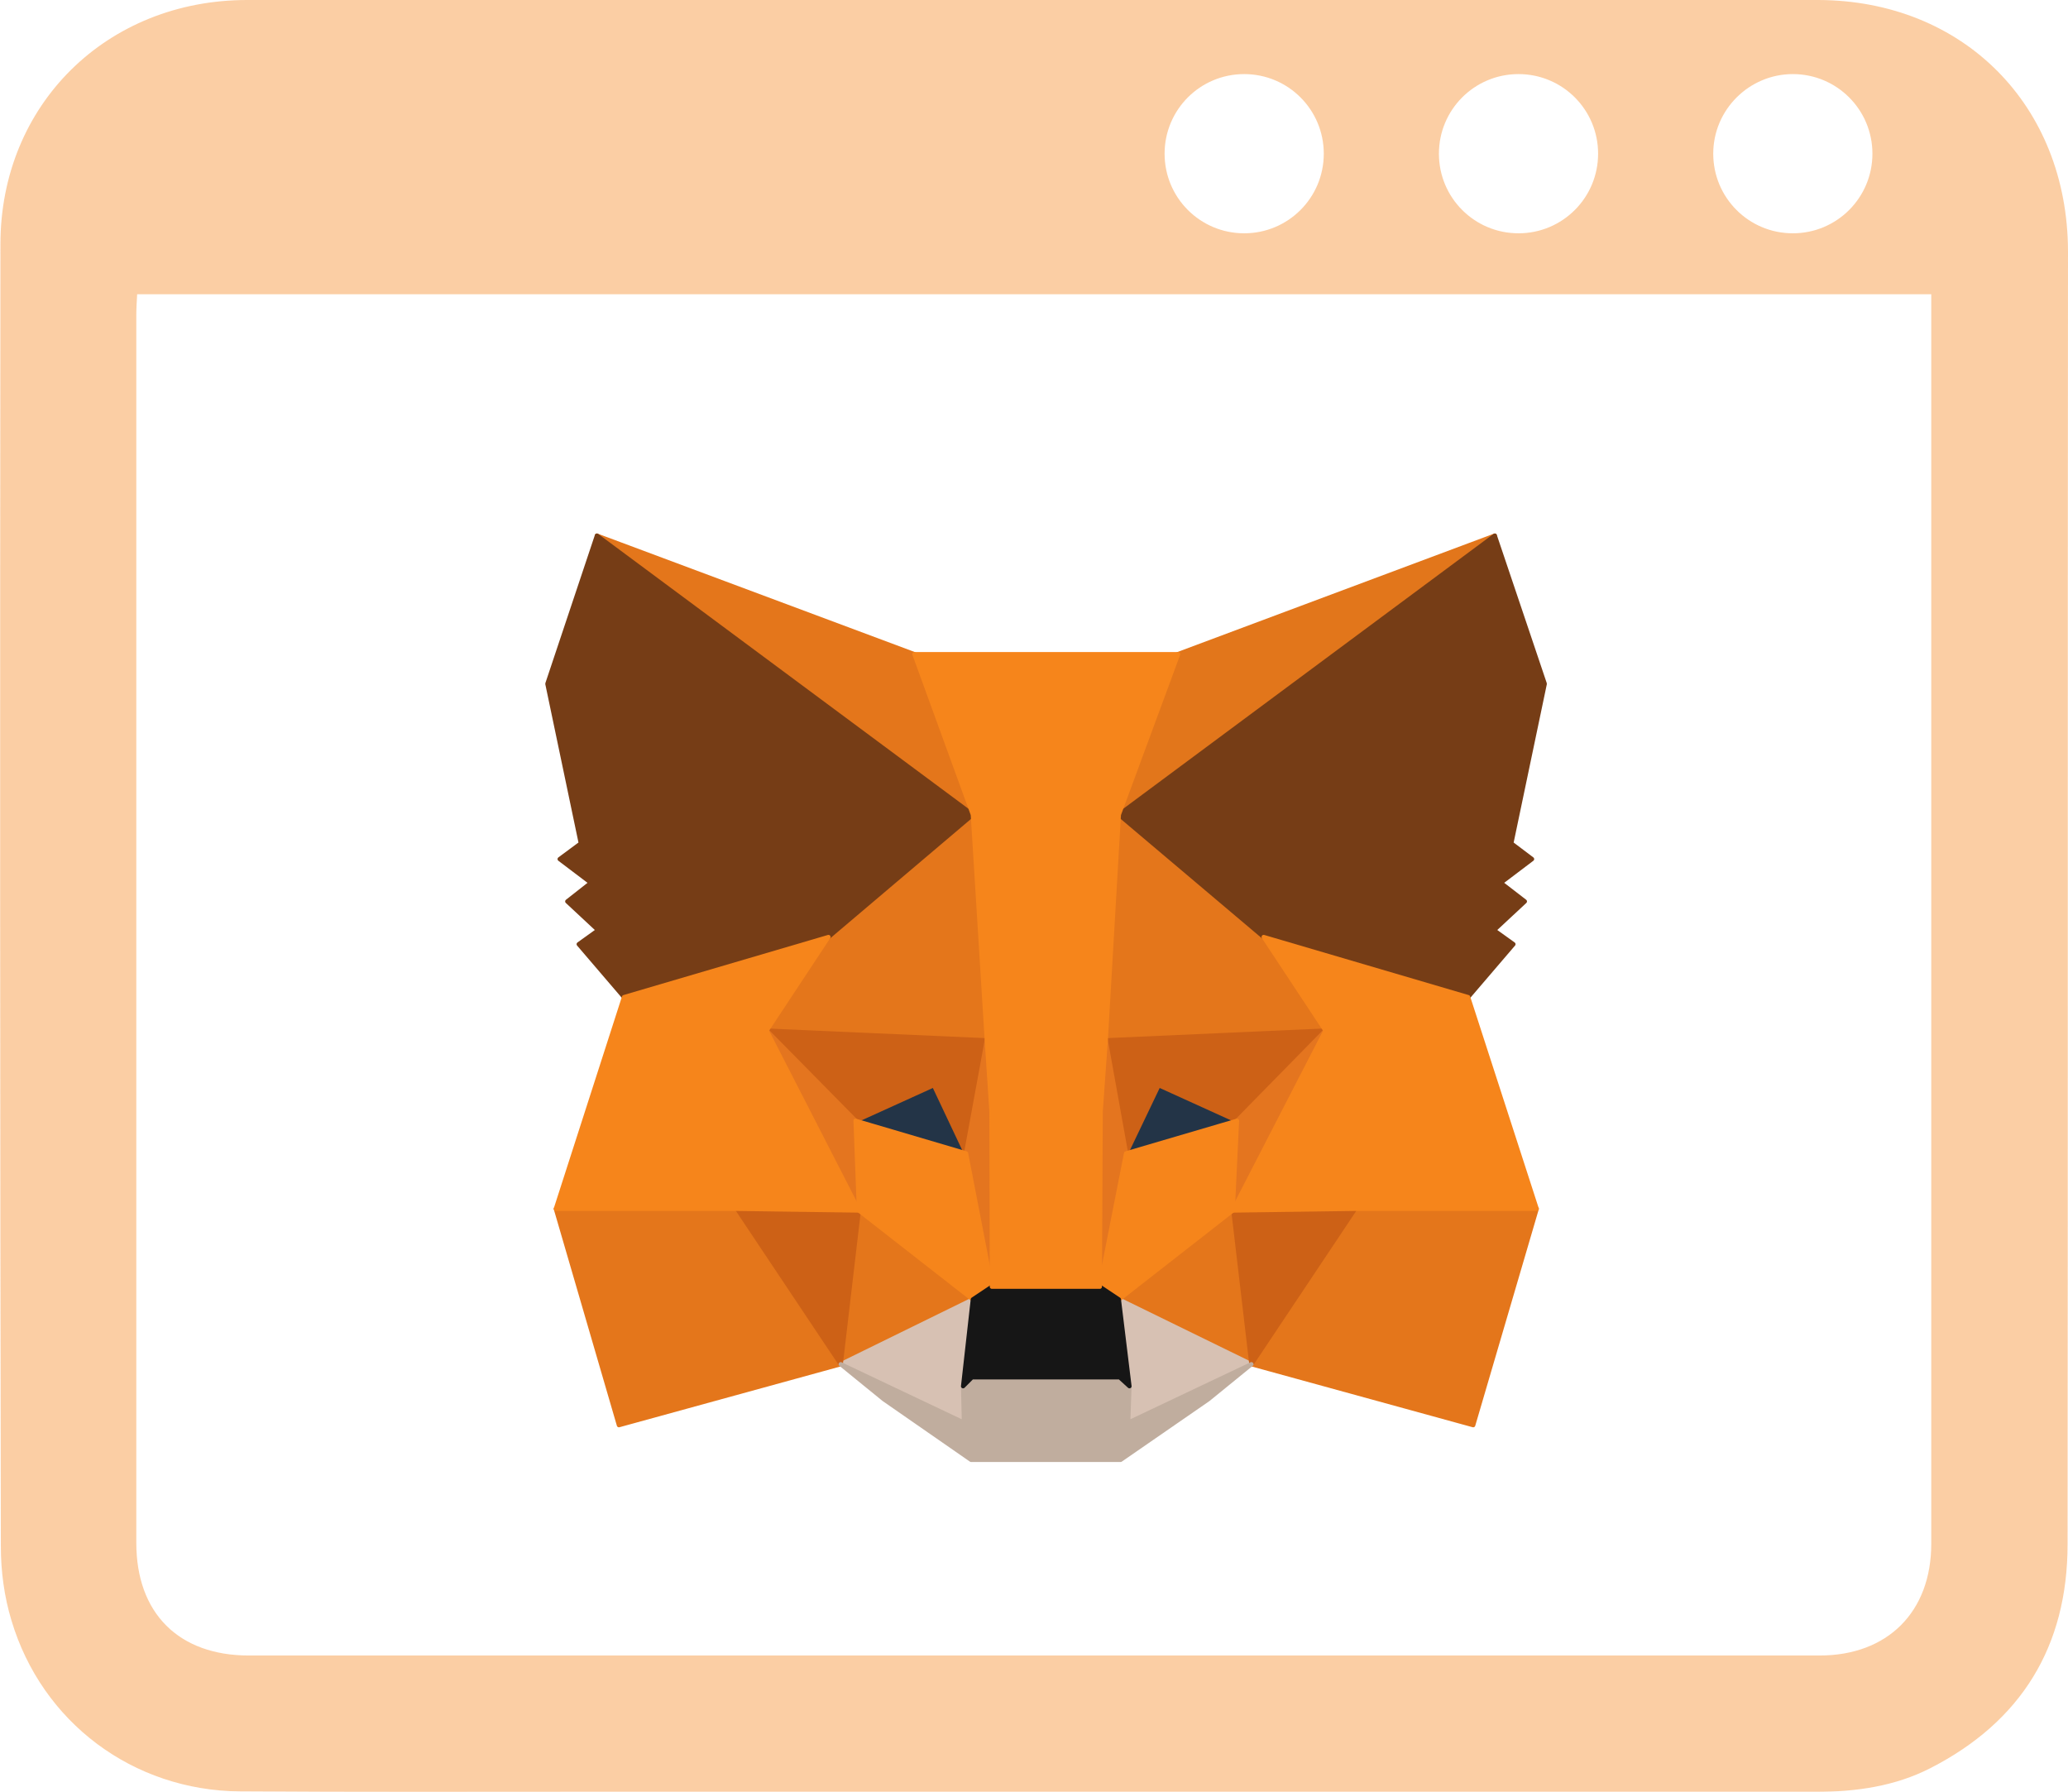 <?xml version="1.0" encoding="utf-8"?>
<!-- Generator: Adobe Illustrator 26.2.1, SVG Export Plug-In . SVG Version: 6.00 Build 0)  -->
<svg version="1.1" xmlns="http://www.w3.org/2000/svg" xmlns:xlink="http://www.w3.org/1999/xlink" x="0px" y="0px"
	 viewBox="0 0 488.5 423.2" style="enable-background:new 0 0 488.5 423.2;" xml:space="preserve">
<style type="text/css">
	.st0{opacity:0.4;}
	.st1{fill:#F6851B;}
	.st2{fill:#E2761B;stroke:#E2761B;stroke-linecap:round;stroke-linejoin:round;}
	.st3{fill:#E4761B;stroke:#E4761B;stroke-linecap:round;stroke-linejoin:round;}
	.st4{fill:#D7C1B3;stroke:#D7C1B3;stroke-linecap:round;stroke-linejoin:round;}
	.st5{fill:#233447;stroke:#233447;stroke-linecap:round;stroke-linejoin:round;}
	.st6{fill:#CD6116;stroke:#CD6116;stroke-linecap:round;stroke-linejoin:round;}
	.st7{fill:#E4751F;stroke:#E4751F;stroke-linecap:round;stroke-linejoin:round;}
	.st8{fill:#F6851B;stroke:#F6851B;stroke-linecap:round;stroke-linejoin:round;}
	.st9{fill:#C0AD9E;stroke:#C0AD9E;stroke-linecap:round;stroke-linejoin:round;}
	.st10{fill:#161616;stroke:#161616;stroke-linecap:round;stroke-linejoin:round;}
	.st11{fill:#763D16;stroke:#763D16;stroke-linecap:round;stroke-linejoin:round;}
</style>
<g id="Capa_1">
	<g class="st0">
		<g>
			<path class="st1" d="M429.5,0c-61.6,0-123.2,0-184.8,0l0,0C182.6,0,120.5,0,58.4,0C25.2,0,0.1,24.7,0.1,57.7
				C0,160.2,0,262.7,0.2,365.2c0,5.9,0.8,11.9,2.5,17.5c7.2,24.1,28.7,40.2,54,40.4c27.5,0.2,55,0.1,82.5,0.1
				c96.6,0,193.1,0,289.7,0c9.5,0,18.7-1.3,27.1-5.6c21.5-11,32.4-28.8,32.4-52.9c0.1-101.8,0-203.6,0.1-305.4
				C488.4,24.9,463.8,0.1,429.5,0z M423.5,17.5c10.4,0,18.8,8.4,18.8,18.8s-8.4,18.8-18.8,18.8s-18.8-8.4-18.8-18.8
				S413.2,17.5,423.5,17.5z M358.7,17.5c10.4,0,18.8,8.4,18.8,18.8s-8.4,18.8-18.8,18.8s-18.8-8.4-18.8-18.8S348.3,17.5,358.7,17.5z
				 M293.9,17.5c10.4,0,18.8,8.4,18.8,18.8s-8.4,18.8-18.8,18.8s-18.8-8.4-18.8-18.8S283.5,17.5,293.9,17.5z M456.2,75
				c0,87.2,0,202.4,0,289.6c0,16.1-10.3,26.4-26.4,26.4c-123.7,0-247.3,0-371,0c-16.6,0-26.6-10-26.6-26.6c0-87.4,0-202.7,0-290.1
				c0-1.5,0.1-3,0.2-4.8c141.4,0,282.2,0,423.8,0C456.2,71.4,456.2,73.2,456.2,75z"/>
		</g>
	</g>
	<g class="st0">
		<g>
			<path class="st1" d="M1716,0c-61.6,0-123.2,0-184.8,0l0,0c-62.1,0-124.2,0-186.3,0c-33.2,0-58.3,24.7-58.3,57.7
				c-0.1,102.5-0.1,205,0.1,307.5c0,5.9,0.8,11.9,2.5,17.5c7.2,24.1,28.7,40.2,54,40.4c27.5,0.2,55,0.1,82.5,0.1
				c96.6,0,193.1,0,289.7,0c9.5,0,18.7-1.3,27.1-5.6c21.5-11,32.4-28.8,32.4-52.9c0.1-101.8,0-203.6,0.1-305.4
				C1774.9,24.9,1750.3,0.1,1716,0z M1710,29.5c10.4,0,18.8,8.4,18.8,18.8s-8.4,18.8-18.8,18.8s-18.8-8.4-18.8-18.8
				S1699.7,29.5,1710,29.5z M1645.2,29.5c10.4,0,18.8,8.4,18.8,18.8s-8.4,18.8-18.8,18.8c-10.4,0-18.8-8.4-18.8-18.8
				S1634.8,29.5,1645.2,29.5z M1580.4,29.5c10.4,0,18.8,8.4,18.8,18.8s-8.4,18.8-18.8,18.8s-18.8-8.4-18.8-18.8
				S1570,29.5,1580.4,29.5z M1742.7,103c0,87.2,0,174.4,0,261.6c0,16.1-10.3,26.4-26.4,26.4c-123.7,0-247.3,0-371,0
				c-16.6,0-26.6-10-26.6-26.6c0-87.4,0-174.7,0-262.1c0-1.5,0.1-3,0.2-4.8c141.4,0,282.2,0,423.8,0
				C1742.7,99.4,1742.7,101.2,1742.7,103z"/>
		</g>
	</g>
</g>
<g id="Layer_2">
	<g>
		<polygon class="st2" points="353.1,126.5 261.2,194.7 278.2,154.5 		"/>
		<g>
			<polygon class="st3" points="141,126.5 232.1,195.4 216,154.5 			"/>
			<polygon class="st3" points="320.1,284.7 295.6,322.2 348,336.6 363,285.5 			"/>
			<polygon class="st3" points="131.3,285.5 146.2,336.6 198.6,322.2 174.1,284.7 			"/>
			<polygon class="st3" points="195.7,221.3 181.1,243.4 233.1,245.7 231.2,189.8 			"/>
			<polygon class="st3" points="298.5,221.3 262.4,189.2 261.2,245.7 313.1,243.4 			"/>
			<polygon class="st3" points="198.6,322.2 229.8,306.9 202.9,285.9 			"/>
			<polygon class="st3" points="264.3,306.9 295.6,322.2 291.2,285.9 			"/>
		</g>
		<g>
			<polygon class="st4" points="295.6,322.2 264.3,306.9 266.8,327.4 266.5,336 			"/>
			<polygon class="st4" points="198.6,322.2 227.7,336 227.5,327.4 229.8,306.9 			"/>
		</g>
		<polygon class="st5" points="228.2,272.4 202.1,264.7 220.5,256.3 		"/>
		<polygon class="st5" points="265.9,272.4 273.6,256.3 292.1,264.7 		"/>
		<g>
			<polygon class="st6" points="198.6,322.2 203,284.7 174.1,285.5 			"/>
			<polygon class="st6" points="291.2,284.7 295.6,322.2 320.1,285.5 			"/>
			<polygon class="st6" points="313.1,243.4 261.2,245.7 266,272.4 273.7,256.3 292.2,264.7 			"/>
			<polygon class="st6" points="202.1,264.7 220.6,256.3 228.2,272.4 233.1,245.7 181.1,243.4 			"/>
		</g>
		<g>
			<polygon class="st7" points="181.1,243.4 202.9,285.9 202.1,264.7 			"/>
			<polygon class="st7" points="292.2,264.7 291.2,285.9 313.1,243.4 			"/>
			<polygon class="st7" points="233.1,245.7 228.2,272.4 234.3,303.9 235.6,262.4 			"/>
			<polygon class="st7" points="261.2,245.7 258.7,262.3 259.8,303.9 266,272.4 			"/>
		</g>
		<polygon class="st8" points="266,272.4 259.8,303.9 264.3,306.9 291.2,285.9 292.2,264.7 		"/>
		<polygon class="st8" points="202.1,264.7 202.9,285.9 229.8,306.9 234.3,303.9 228.2,272.4 		"/>
		<polygon class="st9" points="266.5,336 266.8,327.4 264.5,325.3 229.6,325.3 227.5,327.4 227.7,336 198.6,322.2 208.8,330.5 
			229.4,344.8 264.7,344.8 285.4,330.5 295.6,322.2 		"/>
		<polygon class="st10" points="264.3,306.9 259.8,303.9 234.3,303.9 229.8,306.9 227.5,327.4 229.6,325.3 264.5,325.3 266.8,327.4 
					"/>
		<g>
			<polygon class="st11" points="357,199.2 364.9,161.5 353.1,126.5 264.3,192.4 298.5,221.3 346.8,235.5 357.5,223 352.9,219.7 
				360.2,212.9 354.5,208.5 361.9,202.9 			"/>
			<polygon class="st11" points="129.3,161.5 137.2,199.2 132.2,202.9 139.6,208.5 134,212.9 141.3,219.7 136.7,223 147.4,235.5 
				195.7,221.3 229.8,192.4 141,126.5 			"/>
		</g>
		<polygon class="st8" points="346.8,235.5 298.5,221.3 313.1,243.4 291.2,285.9 320.1,285.5 363,285.5 		"/>
		<polygon class="st8" points="195.7,221.3 147.4,235.5 131.3,285.5 174.1,285.5 202.9,285.9 181.1,243.4 		"/>
		<polygon class="st8" points="261.2,245.7 264.3,192.4 278.3,154.5 216,154.5 229.8,192.4 233.1,245.7 234.2,262.5 234.3,303.9 
			259.8,303.9 260,262.5 		"/>
	</g>
	<g>
		<polygon class="st2" points="1618.7,153.7 1542.5,210.3 1556.6,176.9 		"/>
		<g>
			<polygon class="st3" points="1442.8,153.7 1518.4,210.9 1505,176.9 			"/>
			<polygon class="st3" points="1591.3,284.9 1571,316 1614.4,327.9 1626.9,285.6 			"/>
			<polygon class="st3" points="1434.8,285.6 1447.2,327.9 1490.6,316 1470.3,284.9 			"/>
			<polygon class="st3" points="1488.1,232.4 1476,250.7 1519.2,252.6 1517.6,206.3 			"/>
			<polygon class="st3" points="1573.4,232.4 1543.5,205.7 1542.5,252.6 1585.5,250.7 			"/>
			<polygon class="st3" points="1490.6,316 1516.5,303.4 1494.1,285.9 			"/>
			<polygon class="st3" points="1545,303.4 1571,316 1567.4,285.9 			"/>
		</g>
		<g>
			<polygon class="st4" points="1571,316 1545,303.4 1547.1,320.3 1546.9,327.4 			"/>
			<polygon class="st4" points="1490.6,316 1514.7,327.4 1514.6,320.3 1516.5,303.4 			"/>
		</g>
		<polygon class="st5" points="1515.1,274.7 1493.5,268.4 1508.7,261.4 		"/>
		<polygon class="st5" points="1546.4,274.7 1552.8,261.4 1568.1,268.4 		"/>
		<g>
			<polygon class="st6" points="1490.6,316 1494.3,284.9 1470.3,285.6 			"/>
			<polygon class="st6" points="1567.3,284.9 1571,316 1591.3,285.6 			"/>
			<polygon class="st6" points="1585.5,250.7 1542.5,252.6 1546.5,274.7 1552.8,261.4 1568.2,268.4 			"/>
			<polygon class="st6" points="1493.5,268.4 1508.8,261.4 1515.1,274.7 1519.2,252.6 1476,250.7 			"/>
		</g>
		<g>
			<polygon class="st7" points="1476,250.7 1494.1,285.9 1493.5,268.4 			"/>
			<polygon class="st7" points="1568.2,268.4 1567.4,285.9 1585.5,250.7 			"/>
			<polygon class="st7" points="1519.2,252.6 1515.1,274.7 1520.1,300.8 1521.3,266.5 			"/>
			<polygon class="st7" points="1542.5,252.6 1540.4,266.4 1541.4,300.8 1546.5,274.7 			"/>
		</g>
		<polygon class="st8" points="1546.5,274.7 1541.4,300.8 1545,303.4 1567.4,285.9 1568.2,268.4 		"/>
		<polygon class="st8" points="1493.5,268.4 1494.1,285.9 1516.5,303.4 1520.1,300.8 1515.1,274.7 		"/>
		<polygon class="st9" points="1546.9,327.4 1547.1,320.3 1545.2,318.6 1516.3,318.6 1514.6,320.3 1514.7,327.4 1490.6,316 
			1499,322.9 1516.1,334.8 1545.4,334.8 1562.6,322.9 1571,316 		"/>
		<polygon class="st10" points="1545,303.4 1541.4,300.8 1520.1,300.8 1516.5,303.4 1514.6,320.3 1516.3,318.6 1545.2,318.6 
			1547.1,320.3 		"/>
		<g>
			<polygon class="st11" points="1621.9,214 1628.4,182.8 1618.7,153.7 1545,208.4 1573.4,232.4 1613.4,244.1 1622.3,233.8 
				1618.5,231 1624.6,225.4 1619.8,221.7 1626,217.1 			"/>
			<polygon class="st11" points="1433.2,182.8 1439.7,214 1435.5,217.1 1441.7,221.7 1437,225.4 1443.1,231 1439.3,233.8 
				1448.1,244.1 1488.1,232.4 1516.5,208.4 1442.8,153.7 			"/>
		</g>
		<polygon class="st8" points="1613.4,244.1 1573.4,232.4 1585.5,250.7 1567.4,285.9 1591.3,285.6 1626.9,285.6 		"/>
		<polygon class="st8" points="1488.1,232.4 1448.1,244.1 1434.8,285.6 1470.3,285.6 1494.1,285.9 1476,250.7 		"/>
		<polygon class="st8" points="1542.5,252.6 1545,208.4 1556.7,176.9 1505,176.9 1516.5,208.4 1519.2,252.6 1520.1,266.5 
			1520.1,300.8 1541.4,300.8 1541.5,266.5 		"/>
	</g>
</g>
</svg>
